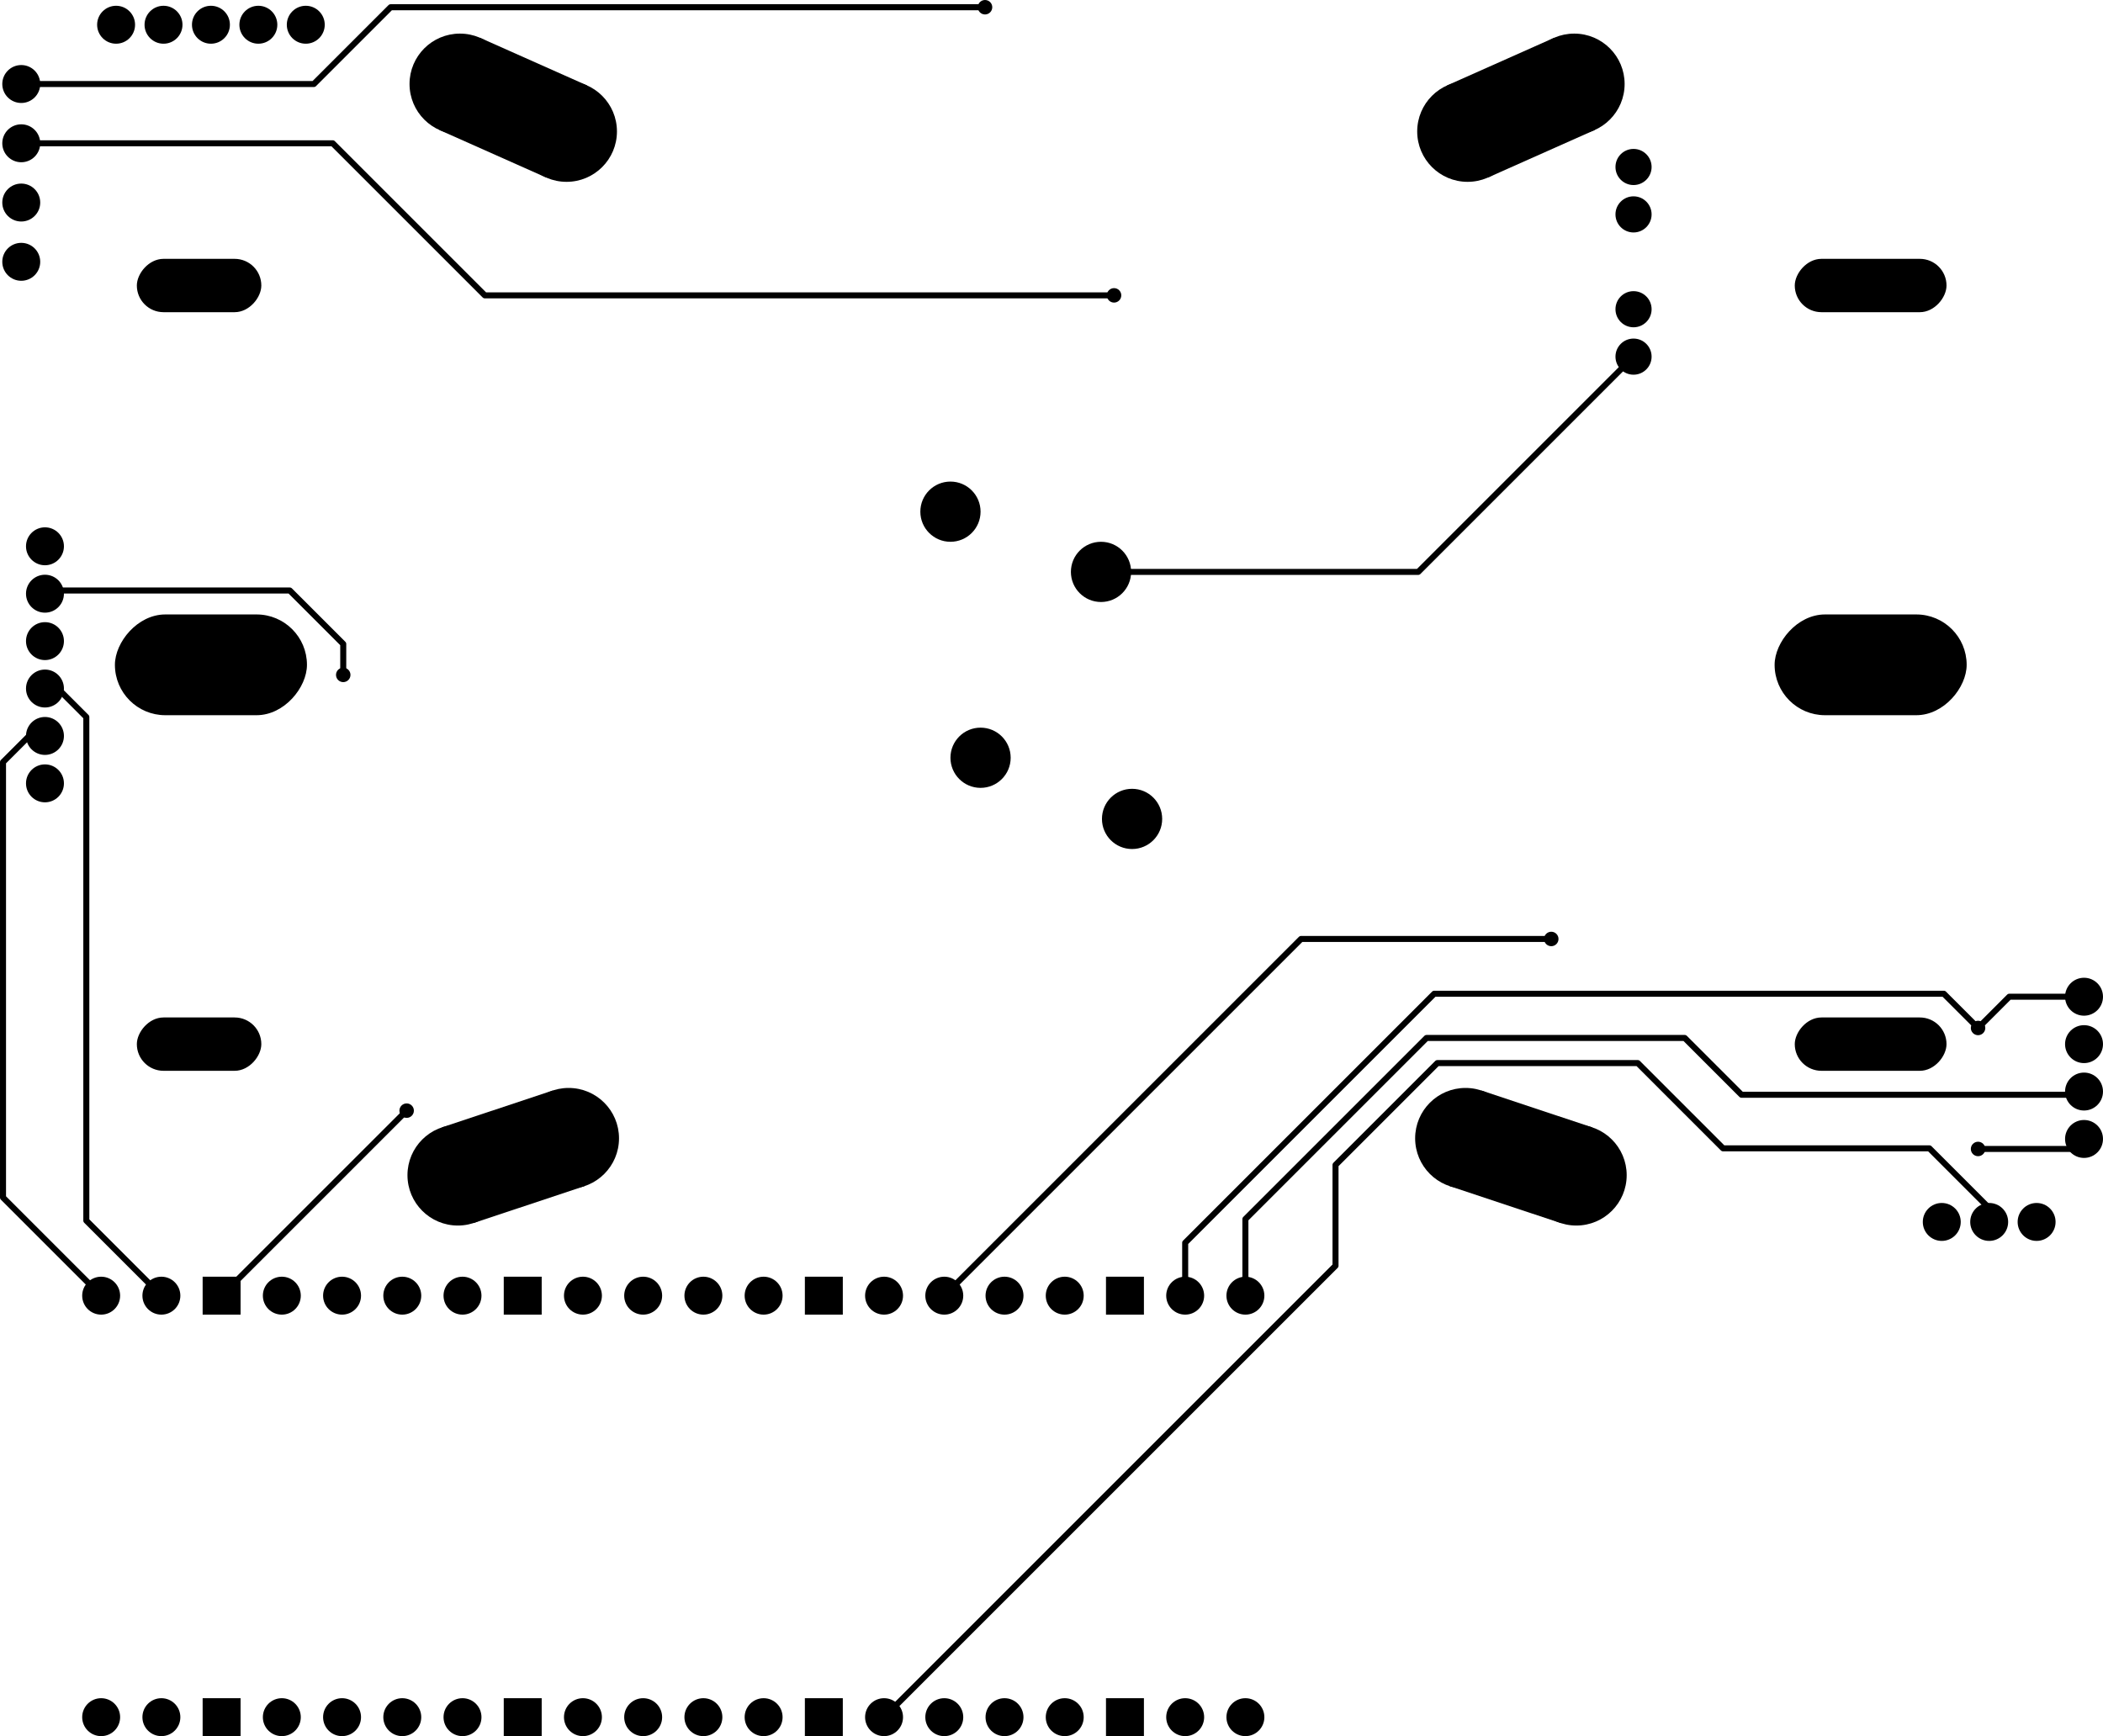 <svg version="1.1" xmlns="http://www.w3.org/2000/svg" xmlns:xlink="http://www.w3.org/1999/xlink" stroke-linecap="round" stroke-linejoin="round" stroke-width="0" fill-rule="evenodd" width="88.696mm" height="73.233mm" viewBox="-43896.25 -45189.8 88696.16 73233.37" id="xQC2v4cmfL5CQpBPCFMW"><defs><circle cx="0" cy="0" r="800" id="xQC2v4cmfL5CQpBPCFMW_pad-11"/><rect x="-800" y="-800" width="1600" height="1600" id="xQC2v4cmfL5CQpBPCFMW_pad-12"/><circle cx="0" cy="0" r="1270" id="xQC2v4cmfL5CQpBPCFMW_pad-13"/><circle cx="0" cy="0" r="762" id="xQC2v4cmfL5CQpBPCFMW_pad-14"/><rect x="-4049.992" y="-2125.002" width="8099.984" height="4250.004" rx="2125.002" ry="2125.002" id="xQC2v4cmfL5CQpBPCFMW_pad-15"/><rect x="-3199.994" y="-1125.004" width="6399.987" height="2250.008" rx="1125.004" ry="1125.004" id="xQC2v4cmfL5CQpBPCFMW_pad-16"/><rect x="-2625.001" y="-1125.004" width="5250.002" height="2250.008" rx="1125.004" ry="1125.004" id="xQC2v4cmfL5CQpBPCFMW_pad-17"/><g id="xQC2v4cmfL5CQpBPCFMW_pad-18"><circle cx="-2249.1" cy="-1001.4" r="2125"/><circle cx="2249.1" cy="1001.4" r="2125"/><polygon points="-1384.759,-2942.673 3113.441,-939.872 1384.759,2942.673 -3113.441,939.872"/></g><g id="xQC2v4cmfL5CQpBPCFMW_pad-19"><circle cx="-2249.1" cy="1001.4" r="2125"/><circle cx="2249.1" cy="-1001.4" r="2125"/><polygon points="-3113.441,-939.872 1384.759,-2942.673 3113.441,939.872 -1384.759,2942.673"/></g><g id="xQC2v4cmfL5CQpBPCFMW_pad-20"><circle cx="-2336.1" cy="777.1" r="2125"/><circle cx="2336.1" cy="-777.1" r="2125"/><polygon points="-3006.841,-1239.266 1665.359,-2793.466 3006.841,1239.266 -1665.359,2793.466"/></g><g id="xQC2v4cmfL5CQpBPCFMW_pad-21"><circle cx="-2336.1" cy="-777.1" r="2125"/><circle cx="2336.1" cy="777.1" r="2125"/><polygon points="-1665.359,-2793.466 3006.841,-1239.266 1665.359,2793.466 -3006.841,1239.266"/></g><circle cx="0" cy="0" r="305" id="xQC2v4cmfL5CQpBPCFMW_pad-22"/></defs><g transform="translate(0,-17146.23) scale(1,-1)" fill="currentColor" stroke="currentColor"><path d="M 24999.97 12999.97 15919.98 3919.98 2540.02 3919.98 M 8629.92 -26610.05 8629.92 -23379.43 16269.74 -15739.61 27158.72 -15739.61 29554.44 -18135.34 43864.55 -18135.34 43999.93 -17999.96 M 6089.92 -26610.05 6089.92 -24377.9 16594.09 -13873.73 38086.3 -13873.73 39530.8 -15318.23 M 43999.93 -13999.97 40849.06 -13999.97 39530.8 -15318.23 M 39530.8 -20422.1 43577.78 -20422.1 43999.93 -19999.95 M -6610.07 -44389.8 12430.78 -25348.94 12430.78 -21094.95 16726.94 -16798.79 25178.53 -16798.79 28775.43 -20395.69 37477.97 -20395.69 39999.94 -22917.65 39999.94 -23500.07 M -42999.88 24499.82 -30659.04 24499.82 -27420.29 27738.57 -2351.5 27738.57 M -29419.77 -424.68 -29419.77 880.61 -31674.53 3135.37 -41864.5 3135.37 -41999.89 2999.99 M -41999.89 -999.99 -41457.09 -999.99 -40255.67 -2201.41 -40255.67 -23444.2 -37089.81 -26610.05 M -39629.81 -26610.05 -43769.25 -22470.61 -43769.25 -4103.11 -42666.13 -2999.99 -41999.89 -2999.99 M -34549.81 -26610.05 -26745.41 -18805.65 M -42999.88 21999.7 -29863.77 21999.7 -23449 15584.93 3090.18 15584.93 M 21530.33 -11563.6 10976.38 -11563.6 -4070.07 -26610.05" fill="none" stroke-width="254"/><use xlink:href="#xQC2v4cmfL5CQpBPCFMW_pad-11" x="-39629.84" y="-26610.05"/><use xlink:href="#xQC2v4cmfL5CQpBPCFMW_pad-11" x="-37089.84" y="-26610.05"/><use xlink:href="#xQC2v4cmfL5CQpBPCFMW_pad-12" x="-34549.84" y="-26610.05"/><use xlink:href="#xQC2v4cmfL5CQpBPCFMW_pad-11" x="-32009.84" y="-26610.05"/><use xlink:href="#xQC2v4cmfL5CQpBPCFMW_pad-11" x="-29469.84" y="-26610.05"/><use xlink:href="#xQC2v4cmfL5CQpBPCFMW_pad-11" x="-26929.84" y="-26610.05"/><use xlink:href="#xQC2v4cmfL5CQpBPCFMW_pad-11" x="-24389.84" y="-26610.05"/><use xlink:href="#xQC2v4cmfL5CQpBPCFMW_pad-12" x="-21850.09" y="-26610.05"/><use xlink:href="#xQC2v4cmfL5CQpBPCFMW_pad-11" x="-19310.09" y="-26610.05"/><use xlink:href="#xQC2v4cmfL5CQpBPCFMW_pad-11" x="-16770.09" y="-26610.05"/><use xlink:href="#xQC2v4cmfL5CQpBPCFMW_pad-11" x="8629.9" y="-26610.05"/><use xlink:href="#xQC2v4cmfL5CQpBPCFMW_pad-11" x="6089.9" y="-26610.05"/><use xlink:href="#xQC2v4cmfL5CQpBPCFMW_pad-12" x="3549.9" y="-26610.05"/><use xlink:href="#xQC2v4cmfL5CQpBPCFMW_pad-11" x="1009.9" y="-26610.05"/><use xlink:href="#xQC2v4cmfL5CQpBPCFMW_pad-11" x="-1530.09" y="-26610.05"/><use xlink:href="#xQC2v4cmfL5CQpBPCFMW_pad-11" x="-4070.09" y="-26610.05"/><use xlink:href="#xQC2v4cmfL5CQpBPCFMW_pad-11" x="-6610.09" y="-26610.05"/><use xlink:href="#xQC2v4cmfL5CQpBPCFMW_pad-12" x="-9150.09" y="-26610.05"/><use xlink:href="#xQC2v4cmfL5CQpBPCFMW_pad-11" x="-11690.09" y="-26610.05"/><use xlink:href="#xQC2v4cmfL5CQpBPCFMW_pad-11" x="-14230.09" y="-26610.05"/><use xlink:href="#xQC2v4cmfL5CQpBPCFMW_pad-11" x="-14230.09" y="-44389.8"/><use xlink:href="#xQC2v4cmfL5CQpBPCFMW_pad-11" x="-11690.09" y="-44389.8"/><use xlink:href="#xQC2v4cmfL5CQpBPCFMW_pad-12" x="-9150.09" y="-44389.8"/><use xlink:href="#xQC2v4cmfL5CQpBPCFMW_pad-11" x="-6610.09" y="-44389.8"/><use xlink:href="#xQC2v4cmfL5CQpBPCFMW_pad-11" x="-4070.09" y="-44389.8"/><use xlink:href="#xQC2v4cmfL5CQpBPCFMW_pad-11" x="-1530.09" y="-44389.8"/><use xlink:href="#xQC2v4cmfL5CQpBPCFMW_pad-11" x="1009.9" y="-44389.8"/><use xlink:href="#xQC2v4cmfL5CQpBPCFMW_pad-12" x="3549.9" y="-44389.8"/><use xlink:href="#xQC2v4cmfL5CQpBPCFMW_pad-11" x="6089.9" y="-44389.8"/><use xlink:href="#xQC2v4cmfL5CQpBPCFMW_pad-11" x="8629.9" y="-44389.8"/><use xlink:href="#xQC2v4cmfL5CQpBPCFMW_pad-11" x="-16770.09" y="-44389.8"/><use xlink:href="#xQC2v4cmfL5CQpBPCFMW_pad-11" x="-19310.09" y="-44389.8"/><use xlink:href="#xQC2v4cmfL5CQpBPCFMW_pad-12" x="-21850.09" y="-44389.8"/><use xlink:href="#xQC2v4cmfL5CQpBPCFMW_pad-11" x="-24389.84" y="-44389.8"/><use xlink:href="#xQC2v4cmfL5CQpBPCFMW_pad-11" x="-26929.84" y="-44389.8"/><use xlink:href="#xQC2v4cmfL5CQpBPCFMW_pad-11" x="-29469.84" y="-44389.8"/><use xlink:href="#xQC2v4cmfL5CQpBPCFMW_pad-11" x="-32009.84" y="-44389.8"/><use xlink:href="#xQC2v4cmfL5CQpBPCFMW_pad-12" x="-34549.84" y="-44389.8"/><use xlink:href="#xQC2v4cmfL5CQpBPCFMW_pad-11" x="-37089.84" y="-44389.8"/><use xlink:href="#xQC2v4cmfL5CQpBPCFMW_pad-11" x="-39629.84" y="-44389.8"/><use xlink:href="#xQC2v4cmfL5CQpBPCFMW_pad-11" x="43999.91" y="-15999.96"/><use xlink:href="#xQC2v4cmfL5CQpBPCFMW_pad-11" x="43999.91" y="-17999.96"/><use xlink:href="#xQC2v4cmfL5CQpBPCFMW_pad-11" x="43999.91" y="-19999.95"/><use xlink:href="#xQC2v4cmfL5CQpBPCFMW_pad-11" x="41999.91" y="-23500.07"/><use xlink:href="#xQC2v4cmfL5CQpBPCFMW_pad-11" x="39999.91" y="-23500.07"/><use xlink:href="#xQC2v4cmfL5CQpBPCFMW_pad-11" x="37999.92" y="-23500.07"/><use xlink:href="#xQC2v4cmfL5CQpBPCFMW_pad-11" x="-41999.91" y="999.99"/><use xlink:href="#xQC2v4cmfL5CQpBPCFMW_pad-11" x="-41999.91" y="2999.99"/><use xlink:href="#xQC2v4cmfL5CQpBPCFMW_pad-11" x="-41999.91" y="4999.98"/><use xlink:href="#xQC2v4cmfL5CQpBPCFMW_pad-11" x="-41999.91" y="-999.99"/><use xlink:href="#xQC2v4cmfL5CQpBPCFMW_pad-11" x="-41999.91" y="-2999.99"/><use xlink:href="#xQC2v4cmfL5CQpBPCFMW_pad-11" x="-41999.91" y="-4999.98"/><use xlink:href="#xQC2v4cmfL5CQpBPCFMW_pad-11" x="-42999.91" y="24499.82"/><use xlink:href="#xQC2v4cmfL5CQpBPCFMW_pad-11" x="-42999.91" y="21999.7"/><use xlink:href="#xQC2v4cmfL5CQpBPCFMW_pad-11" x="-42999.91" y="19499.83"/><use xlink:href="#xQC2v4cmfL5CQpBPCFMW_pad-11" x="-42999.91" y="16999.71"/><use xlink:href="#xQC2v4cmfL5CQpBPCFMW_pad-13" x="3849.87" y="-6499.86"/><use xlink:href="#xQC2v4cmfL5CQpBPCFMW_pad-13" x="-2540" y="-3919.98"/><use xlink:href="#xQC2v4cmfL5CQpBPCFMW_pad-13" x="-3810" y="6459.98"/><use xlink:href="#xQC2v4cmfL5CQpBPCFMW_pad-13" x="2540" y="3919.98"/><use xlink:href="#xQC2v4cmfL5CQpBPCFMW_pad-14" x="24999.95" y="14999.96"/><use xlink:href="#xQC2v4cmfL5CQpBPCFMW_pad-14" x="24999.95" y="12999.97"/><use xlink:href="#xQC2v4cmfL5CQpBPCFMW_pad-14" x="24999.95" y="20999.95"/><use xlink:href="#xQC2v4cmfL5CQpBPCFMW_pad-14" x="24999.95" y="18999.96"/><use xlink:href="#xQC2v4cmfL5CQpBPCFMW_pad-11" x="-38999.92" y="26999.94"/><use xlink:href="#xQC2v4cmfL5CQpBPCFMW_pad-11" x="-36999.92" y="26999.94"/><use xlink:href="#xQC2v4cmfL5CQpBPCFMW_pad-11" x="-34999.93" y="26999.94"/><use xlink:href="#xQC2v4cmfL5CQpBPCFMW_pad-11" x="-32999.93" y="26999.94"/><use xlink:href="#xQC2v4cmfL5CQpBPCFMW_pad-11" x="-30999.93" y="26999.94"/><use xlink:href="#xQC2v4cmfL5CQpBPCFMW_pad-15" x="-34999.93" y="0"/><use xlink:href="#xQC2v4cmfL5CQpBPCFMW_pad-15" x="34999.93" y="0"/><use xlink:href="#xQC2v4cmfL5CQpBPCFMW_pad-16" x="34999.93" y="15999.96"/><use xlink:href="#xQC2v4cmfL5CQpBPCFMW_pad-16" x="34999.93" y="-15999.96"/><use xlink:href="#xQC2v4cmfL5CQpBPCFMW_pad-17" x="-35499.8" y="-15999.96"/><use xlink:href="#xQC2v4cmfL5CQpBPCFMW_pad-17" x="-35499.8" y="15999.96"/><use xlink:href="#xQC2v4cmfL5CQpBPCFMW_pad-11" x="43999.91" y="-13999.97"/><use xlink:href="#xQC2v4cmfL5CQpBPCFMW_pad-18" x="20249.89" y="23499.82"/><use xlink:href="#xQC2v4cmfL5CQpBPCFMW_pad-19" x="-22249.89" y="23499.82"/><use xlink:href="#xQC2v4cmfL5CQpBPCFMW_pad-20" x="20249.89" y="-20750.02"/><use xlink:href="#xQC2v4cmfL5CQpBPCFMW_pad-21" x="-22249.89" y="-20750.02"/><use xlink:href="#xQC2v4cmfL5CQpBPCFMW_pad-22" x="39530.78" y="-20422.1"/><use xlink:href="#xQC2v4cmfL5CQpBPCFMW_pad-22" x="39530.78" y="-15318.23"/><use xlink:href="#xQC2v4cmfL5CQpBPCFMW_pad-22" x="-2351.53" y="27738.57"/><use xlink:href="#xQC2v4cmfL5CQpBPCFMW_pad-22" x="-29419.8" y="-424.68"/><use xlink:href="#xQC2v4cmfL5CQpBPCFMW_pad-22" x="-26745.43" y="-18805.65"/><use xlink:href="#xQC2v4cmfL5CQpBPCFMW_pad-22" x="3090.16" y="15584.93"/><use xlink:href="#xQC2v4cmfL5CQpBPCFMW_pad-22" x="21530.31" y="-11563.6"/></g></svg>